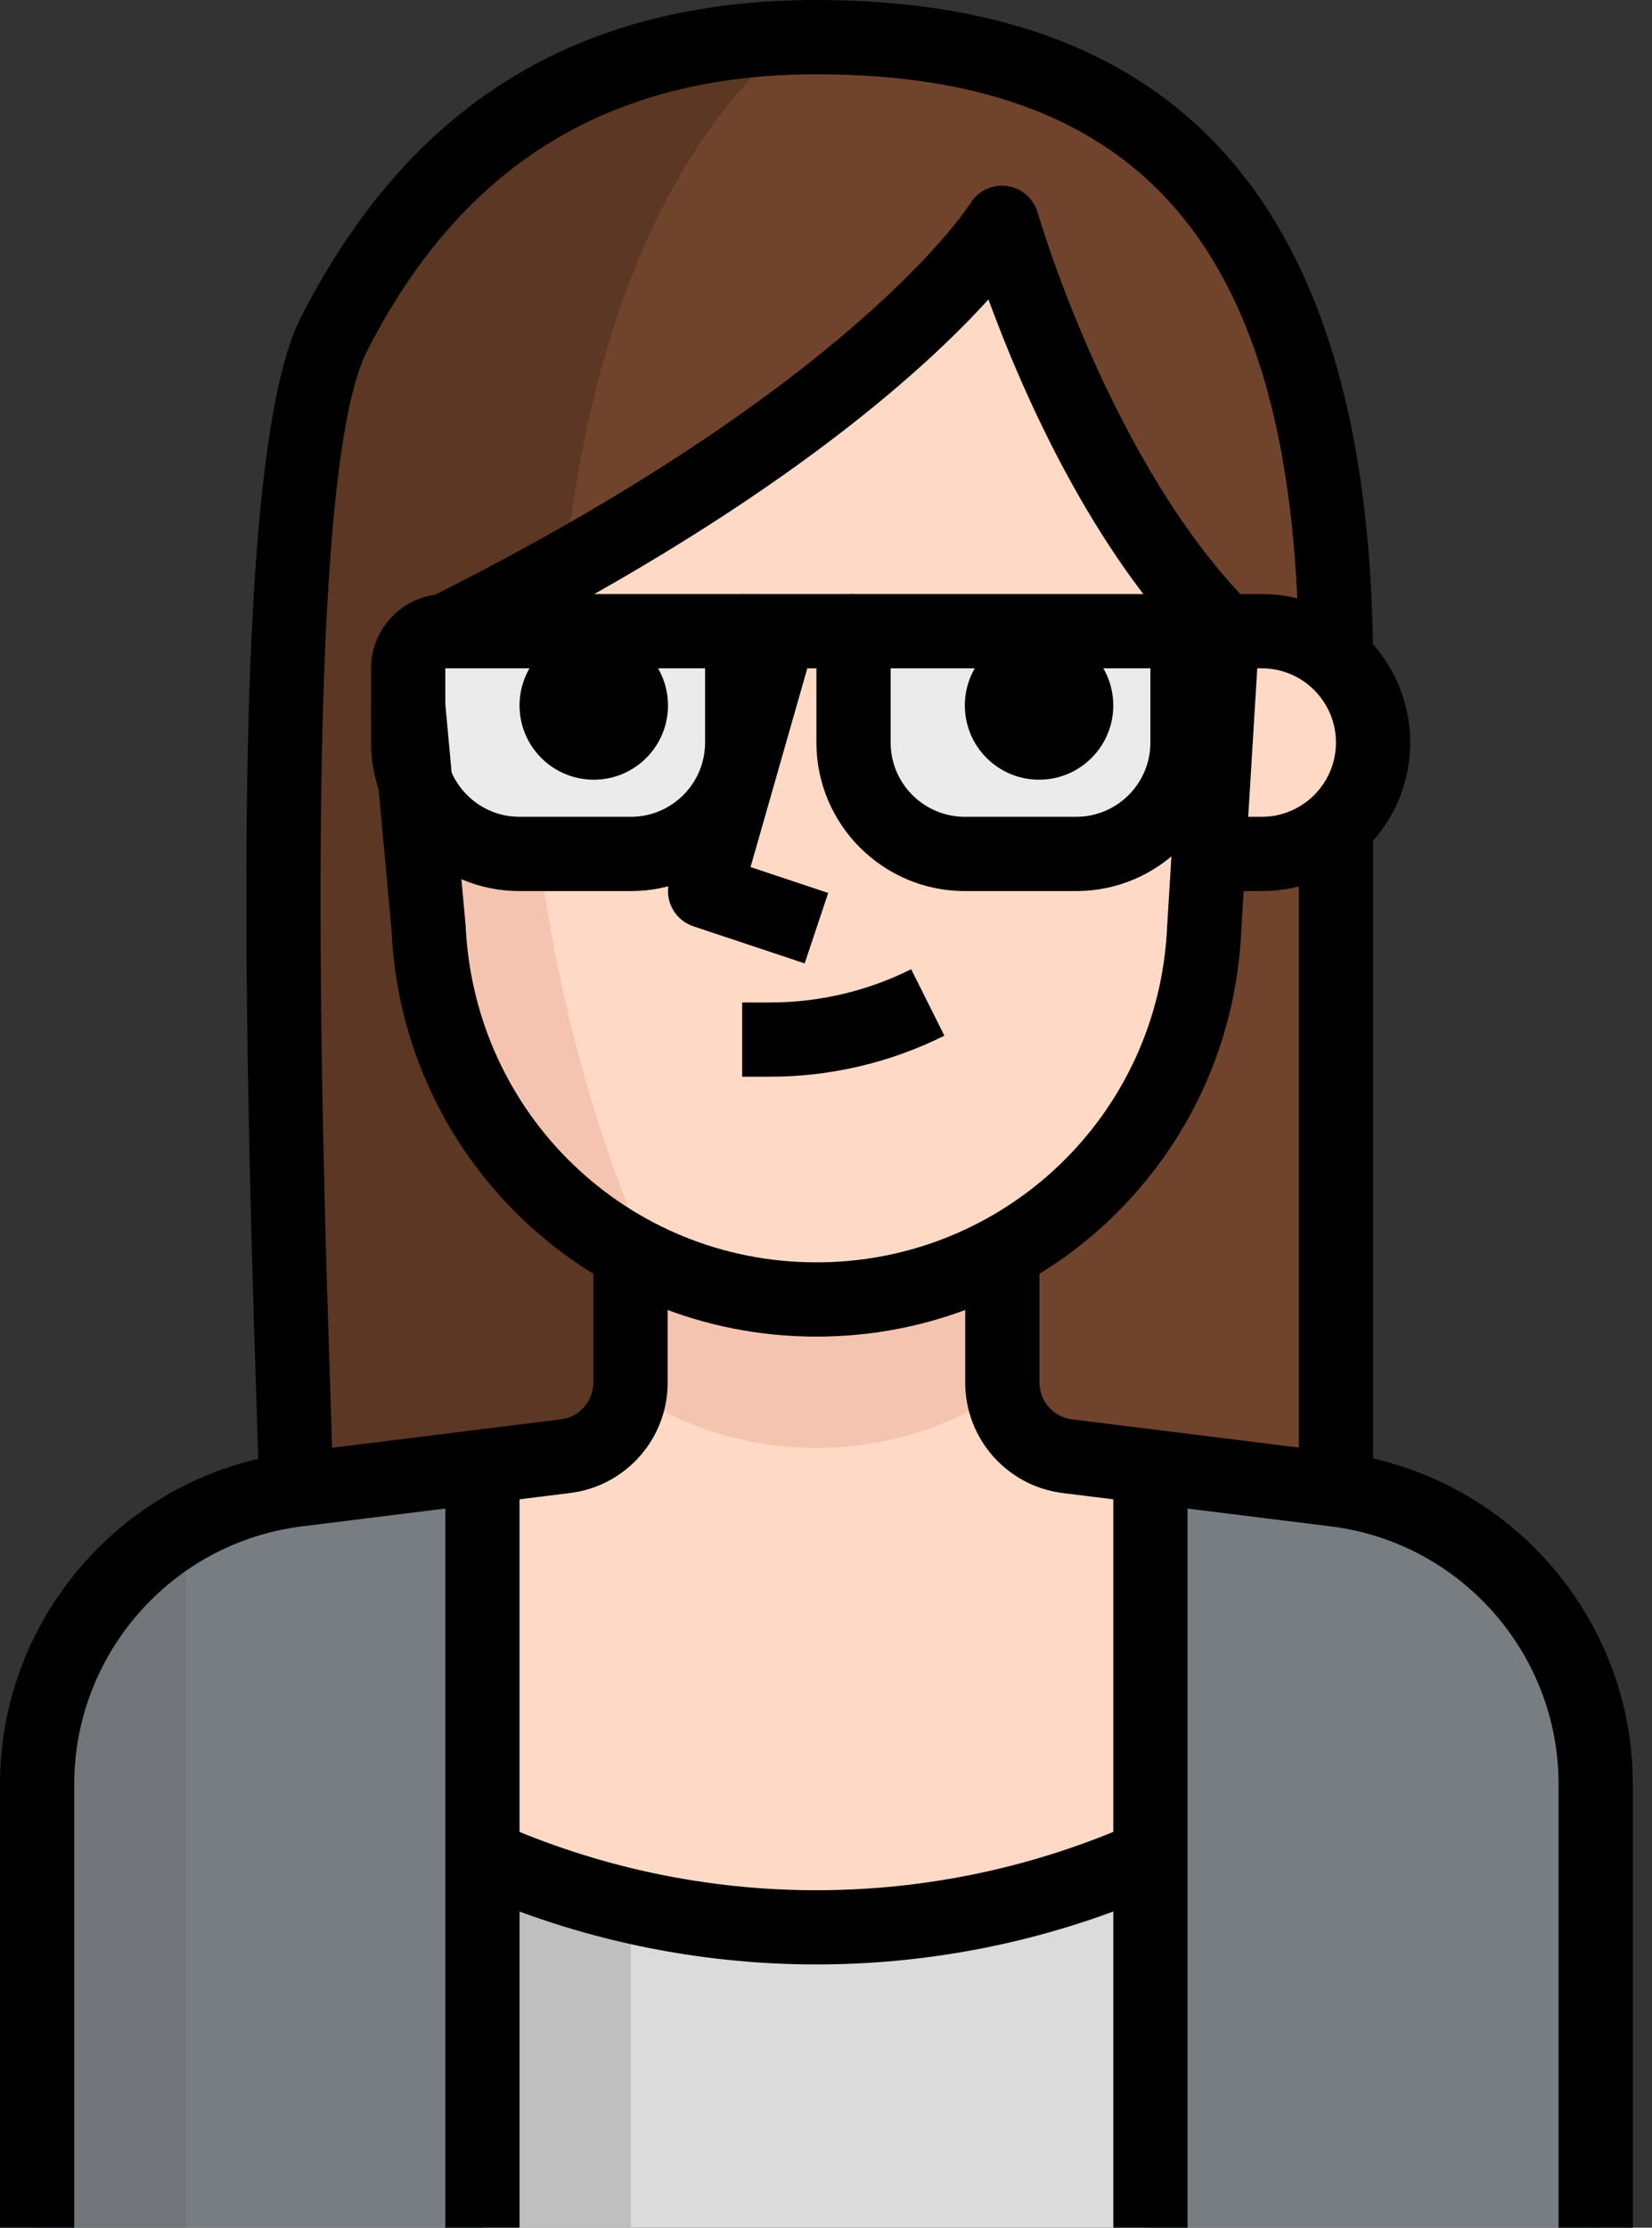 <?xml version="1.0" encoding="UTF-8"?>
<svg width="46px" height="62px" viewBox="0 0 46 62" version="1.1" xmlns:xlink="http://www.w3.org/1999/xlink" xmlns="http://www.w3.org/2000/svg">
  <rect x="0" y="0" width="46" height="62" fill="#333333" stroke="none"/>
  <desc>Created with Lunacy</desc>
  <g id="008-woman-8">
    <path d="M29.311 42.367L29.311 17.567C29.311 6.2 25.178 0 14.845 0L14.845 0C9.348 0 4.512 2.067 1.412 8.267C-0.965 12.896 0.378 39.267 0.378 42.367L29.311 42.367Z" transform="translate(7.888 1.033)" id="Path" fill="#70432C" stroke="none"/>
    <path d="M14.256 0C9.017 0.155 4.45 2.325 1.412 8.267C-0.965 12.896 0.378 39.267 0.378 42.367L10.711 42.367C9.678 32.033 7.612 24.8 7.612 19.633C7.612 7.523 11.631 2.067 14.256 0Z" transform="translate(7.888 1.033)" id="Path" fill="#5C3724" stroke="none"/>
    <path d="M22.733 11.367C18.6 7.233 16.533 0 16.533 0C16.533 0 12.4 5.167 0 11.367L0 12.4L0.568 19.633C0.822 25.413 5.582 29.967 11.367 29.967L11.367 29.967C17.151 29.967 21.911 25.413 22.165 19.633L22.733 11.367Z" transform="translate(11.367 6.2)" id="Path" fill="#FEDAC6" stroke="none"/>
    <path d="M0 0.858L0.568 9.124C0.733 13.125 3.1 16.706 6.717 18.424C3.844 12.069 3.214 5.229 3.1 0C2.17 0.575 1.094 0.873 0 0.858Z" transform="translate(11.366 16.533)" id="Path" fill="#F5C4B0" stroke="none"/>
    <g id="Group" transform="translate(1.033 40.817)">
      <path d="M12.4 8.845C12.401 4.678 9.301 1.162 5.167 0.641L0 0L0 21.183L12.4 21.183L12.4 8.845L12.4 8.845Z" transform="translate(31 0)" id="Path" fill="#787D82" stroke="none"/>
      <path d="M7.233 0.641C3.099 1.161 -0.001 4.678 2.87271e-07 8.845L2.87271e-07 21.183L12.4 21.183L12.4 0L7.233 0.641Z" transform="translate(0 0)" id="Path" fill="#787D82" stroke="none"/>
    </g>
    <path d="M0 0L0 10.333L18.6 10.333L18.6 6.88338e-15C12.68 2.635 5.92 2.635 0 0Z" transform="translate(13.433 51.667)" id="Path" fill="#DBDBDB" stroke="none"/>
    <path d="M16.275 6.427C15.235 6.296 14.458 5.408 14.467 4.361L14.467 0L4.133 0L4.133 4.371C4.142 5.419 3.364 6.306 2.325 6.438L0 6.717L0 17.567C5.92 20.202 12.68 20.202 18.6 17.567L18.6 6.717L16.275 6.427Z" transform="translate(13.433 34.1)" id="Path" fill="#FEDAC6" stroke="none"/>
    <g id="Group" transform="translate(11.367 17.567)">
      <path d="M6.2 6.2L3.1 6.2C1.388 6.2 0 4.812 0 3.1L0 1.033C0 0.463 0.463 0 1.033 0L9.3 0L9.3 3.1C9.3 4.812 7.912 6.2 6.2 6.2Z" id="Path" fill="#EBEBEB" stroke="none"/>
      <path d="M6.2 6.2L3.1 6.2C1.388 6.2 0 4.812 0 3.1L0 0L8.267 0C8.837 0 9.3 0.463 9.3 1.033L9.3 3.1C9.3 4.812 7.912 6.2 6.2 6.2Z" transform="translate(12.4 0)" id="Path" fill="#EBEBEB" stroke="none"/>
    </g>
    <path d="M10.333 3.617L10.333 0L0 0L0 3.617C3.134 5.684 7.199 5.684 10.333 3.617Z" transform="translate(17.567 35.133)" id="Path" fill="#F5C4B0" stroke="none"/>
    <path d="M4.133 0C1.578 1.476 0.003 4.2 0 7.151L0 19.489L4.133 19.489L4.133 0L4.133 0Z" transform="translate(1.033 42.511)" id="Path" fill="#717478" stroke="none"/>
    <path d="M4.133 1.374C2.713 1.052 1.33 0.592 0 0L0 10.333L4.133 10.333L4.133 1.374Z" transform="translate(13.433 51.667)" id="Path" fill="#BFBFBF" stroke="none"/>
    <path d="M1.033 0L0 0L0 6.2L1.033 6.2C2.746 6.2 4.133 4.812 4.133 3.1C4.133 1.388 2.746 0 1.033 0Z" transform="translate(34.1 17.567)" id="Path" fill="#FEDAC6" stroke="none"/>
    <path d="M3.806 9.531L0.706 8.498C0.182 8.323 -0.112 7.766 0.04 7.233L2.107 0L4.094 0.568L2.299 6.85L4.461 7.57L3.806 9.531Z" transform="translate(18.6 17.282)" id="Path" fill="#000000" stroke="none"/>
    <path d="M1.033 8.267L0 8.267L0 6.2L1.033 6.2C2.173 6.2 3.1 5.273 3.1 4.133C3.1 2.994 2.173 2.067 1.033 2.067L0 2.067L0 0L1.033 0C3.313 0 5.167 1.854 5.167 4.133C5.167 6.413 3.313 8.267 1.033 8.267Z" transform="translate(34.1 16.533)" id="Path" fill="#000000" stroke="none"/>
    <path d="M12.395 20.73C6.041 20.73 0.844 15.756 0.564 9.409L0 3.257L2.057 3.068L2.626 9.268C2.859 14.557 7.15 18.663 12.395 18.663C17.64 18.663 21.93 14.557 22.161 9.318L22.73 0L24.793 0.126L24.225 9.426C23.946 15.757 18.749 20.73 12.395 20.73Z" transform="translate(10.338 16.47)" id="Path" fill="#000000" stroke="none"/>
    <path d="M0.788 2.991C0.787 2.991 0.786 2.991 0.785 2.991L0 2.991L0 0.925L0.785 0.925C0.786 0.925 0.787 0.925 0.788 0.925C2.141 0.925 3.496 0.605 4.705 0L5.63 1.849C4.134 2.597 2.46 2.991 0.788 2.991Z" transform="translate(20.666 26.975)" id="Path" fill="#000000" stroke="none"/>
    <path d="M2.44 42.367L0.374 42.367C0.374 41.853 0.335 40.724 0.286 39.178C-0.143 26.194 -0.33 12.435 1.521 8.828C4.55 2.888 9.245 0 15.873 0C26.304 0 31.373 6.084 31.373 18.6L29.307 18.6C29.307 7.166 25.163 2.067 15.873 2.067C10.097 2.067 6.004 4.586 3.361 9.769C1.504 13.388 2.119 32.075 2.35 39.109C2.402 40.689 2.44 41.843 2.44 42.367Z" transform="translate(6.86 0)" id="Path" fill="#000000" stroke="none"/>
    <path d="M0.925 13.323L0 11.474C11.889 5.53 15.049 0.544 15.08 0.495C15.294 0.146 15.692 -0.048 16.102 0.01C16.509 0.066 16.844 0.353 16.956 0.747C16.977 0.816 19.003 7.777 22.893 11.667L21.432 13.128C18.43 10.126 16.499 5.659 15.586 3.164C13.719 5.224 9.483 9.043 0.925 13.323Z" transform="translate(11.937 5.169)" id="Path" fill="#000000" stroke="none"/>
    <path d="M0 0L2.067 0L2.067 18.6L0 18.6L0 0Z" transform="translate(36.166 22.733)" id="Rectangle" fill="#000000" stroke="none"/>
    <path d="M2.067 26.867L2.54601e-07 26.867L2.54601e-07 14.529C-0.001 9.852 3.497 5.884 8.137 5.299L15.621 4.369C16.139 4.304 16.527 3.86 16.524 3.336L16.524 0L18.591 0L18.591 3.327C18.603 4.892 17.436 6.225 15.878 6.419L8.396 7.349C4.786 7.804 2.066 10.89 2.067 14.529L2.067 26.867Z" transform="translate(0 35.133)" id="Path" fill="#000000" stroke="none"/>
    <path d="M18.59 26.867L16.523 26.867L16.523 14.529C16.524 10.89 13.803 7.804 10.194 7.35L2.715 6.42C1.154 6.226 -0.012 4.892 9.71648e-05 3.32L9.71648e-05 0L2.067 0L2.067 3.327C2.063 3.86 2.451 4.304 2.97 4.369L10.45 5.299C15.092 5.883 18.591 9.851 18.59 14.529L18.59 26.867Z" transform="translate(26.876 35.133)" id="Path" fill="#000000" stroke="none"/>
    <path d="M0 0L2.067 0L2.067 21.7L0 21.7L0 0Z" transform="translate(12.4 40.3)" id="Rectangle" fill="#000000" stroke="none"/>
    <path d="M0 0L2.067 0L2.067 21.7L0 21.7L0 0Z" transform="translate(31 40.3)" id="Rectangle" fill="#000000" stroke="none"/>
    <path d="M9.721 3.95C6.406 3.95 3.09 3.262 0 1.887L0.84 0C6.483 2.513 12.957 2.513 18.599 0L19.44 1.887C16.352 3.262 13.037 3.95 9.721 3.95Z" transform="translate(13.012 50.723)" id="Path" fill="#000000" stroke="none"/>
    <path d="M4.133 8.267L7.233 8.267C9.513 8.267 11.367 6.413 11.367 4.133L11.367 1.033C11.367 0.463 10.904 0 10.333 0L2.067 0C0.927 0 0 0.927 0 2.067L0 4.133C0 6.413 1.854 8.267 4.133 8.267ZM2.067 4.133L2.067 2.067L9.3 2.067L9.3 4.133C9.3 5.273 8.373 6.2 7.233 6.2L4.133 6.2C2.993 6.2 2.067 5.273 2.067 4.133Z" transform="translate(10.333 16.533)" id="Shape" fill="#000000" fill-rule="evenodd" stroke="none"/>
    <path d="M4.133 8.267L7.233 8.267C9.513 8.267 11.367 6.413 11.367 4.133L11.367 2.067C11.367 0.927 10.44 0 9.3 0L1.033 0C0.463 0 0 0.463 0 1.033L0 4.133C0 6.413 1.854 8.267 4.133 8.267ZM2.067 4.133L2.067 2.067L9.3 2.067L9.3 4.133C9.3 5.273 8.373 6.2 7.233 6.2L4.133 6.2C2.993 6.2 2.067 5.273 2.067 4.133Z" transform="translate(22.733 16.533)" id="Shape" fill="#000000" fill-rule="evenodd" stroke="none"/>
    <path d="M0 0L3.1 0L3.1 2.067L0 2.067L0 0Z" transform="translate(20.666 16.533)" id="Rectangle" fill="#000000" stroke="none"/>
    <path d="M2.067 4.133C3.208 4.133 4.133 3.208 4.133 2.067C4.133 0.925 3.208 0 2.067 0C0.925 0 0 0.925 0 2.067C0 3.208 0.925 4.133 2.067 4.133Z" transform="translate(14.467 17.567)" id="Oval" fill="#000000" stroke="none"/>
    <path d="M2.067 4.133C3.208 4.133 4.133 3.208 4.133 2.067C4.133 0.925 3.208 0 2.067 0C0.925 0 0 0.925 0 2.067C0 3.208 0.925 4.133 2.067 4.133Z" transform="translate(26.866 17.567)" id="Oval" fill="#000000" stroke="none"/>
  </g>
</svg>
